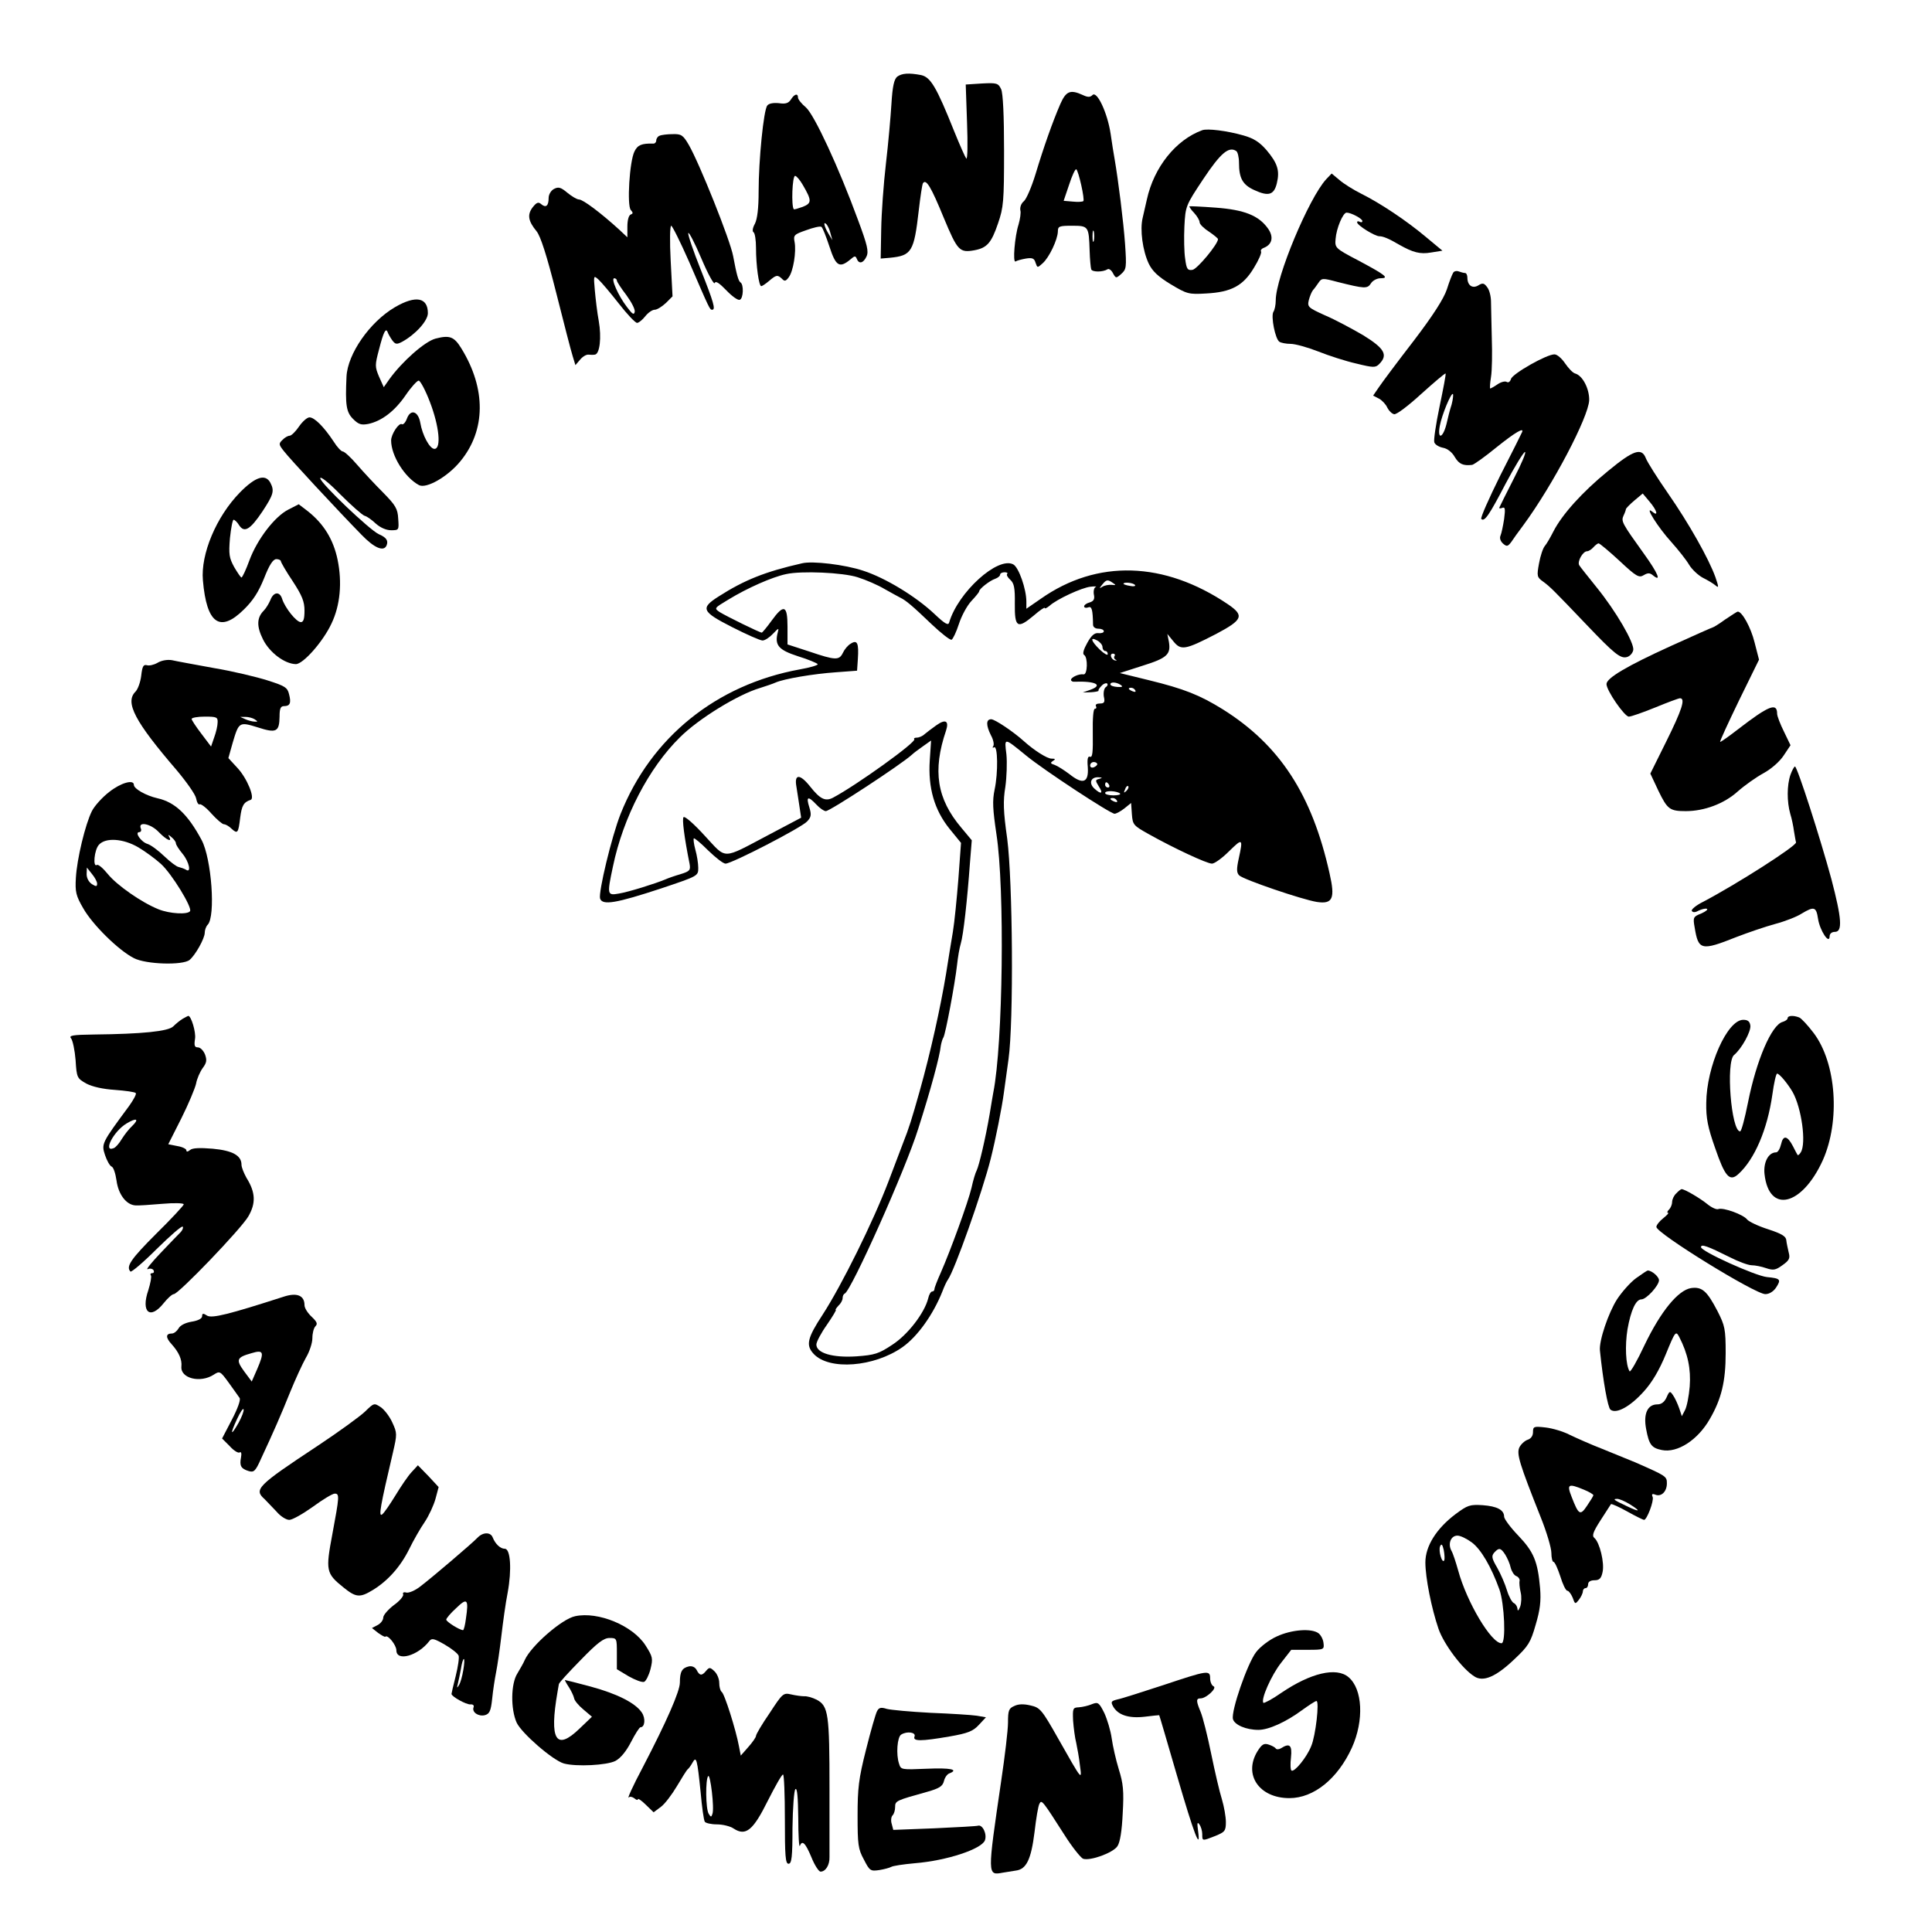 <?xml version="1.0" standalone="no"?>
<!DOCTYPE svg PUBLIC "-//W3C//DTD SVG 20010904//EN"
 "http://www.w3.org/TR/2001/REC-SVG-20010904/DTD/svg10.dtd">
<svg version="1.0" xmlns="http://www.w3.org/2000/svg"
 width="736pt" height="736pt" viewBox="0 0 736 736"
 preserveAspectRatio="xMidYMid meet">

<g transform="translate(0,736) scale(0.1,-0.1)"
fill="#000000" stroke="none">
<path d="M3418 7068 c-12 -10 -18 -37 -22 -103 -3 -49 -12 -152 -21 -228 -9
-77 -17 -189 -18 -250 l-2 -112 35 3 c83 8 92 23 110 180 6 52 13 99 16 104
12 18 31 -14 79 -131 53 -127 60 -135 119 -124 46 9 63 28 88 102 21 61 23 83
23 276 0 135 -4 219 -11 235 -11 23 -16 25 -73 22 l-62 -4 5 -146 c3 -80 2
-141 -3 -136 -4 5 -25 52 -46 104 -68 170 -90 206 -126 214 -47 9 -73 7 -91
-6z"/>
<path d="M4039 6963 c-29 -67 -63 -163 -94 -266 -15 -49 -35 -96 -45 -104 -10
-8 -15 -23 -13 -34 3 -9 -1 -34 -7 -55 -14 -43 -23 -147 -11 -140 4 3 22 8 39
11 25 4 32 1 37 -16 7 -20 7 -20 27 -2 25 22 57 90 58 121 0 20 5 22 54 22 63
0 64 -2 67 -95 1 -33 4 -65 6 -71 4 -11 44 -11 62 0 5 4 15 -3 21 -15 11 -20
12 -20 32 -2 19 17 20 25 14 113 -6 85 -26 244 -40 325 -3 17 -10 59 -15 95
-12 80 -52 165 -69 148 -9 -9 -18 -9 -37 0 -48 22 -64 15 -86 -35z m80 -308
c7 -31 11 -59 8 -61 -3 -3 -21 -4 -40 -2 l-35 3 21 62 c11 34 23 60 27 58 4
-2 12 -29 19 -60z m48 -212 c-3 -10 -5 -2 -5 17 0 19 2 27 5 18 2 -10 2 -26 0
-35z"/>
<path d="M3013 6981 c-9 -14 -20 -18 -46 -14 -21 2 -38 -1 -44 -9 -14 -17 -33
-208 -33 -328 0 -63 -5 -104 -14 -122 -9 -16 -11 -30 -5 -33 5 -4 9 -30 9 -59
0 -68 11 -146 20 -146 4 0 17 9 30 20 27 23 32 24 49 8 10 -11 15 -9 26 6 17
23 29 97 22 134 -5 26 -2 29 44 45 27 10 53 16 58 13 5 -3 18 -37 31 -76 24
-74 38 -83 80 -48 16 14 19 14 24 2 8 -21 25 -17 37 9 9 19 3 44 -32 138 -74
202 -167 402 -199 430 -17 14 -30 31 -30 37 0 18 -14 14 -27 -7z m45 -325 c35
-60 35 -70 0 -84 -17 -6 -33 -11 -34 -9 -10 11 -6 127 5 127 5 0 18 -15 29
-34z m106 -186 l7 -25 -15 25 c-17 28 -21 50 -7 35 5 -6 12 -21 15 -35z"/>
<path d="M4580 6864 c-101 -37 -184 -141 -211 -264 -4 -19 -12 -51 -16 -70
-11 -45 0 -125 23 -174 14 -29 36 -50 84 -79 62 -37 68 -39 135 -35 95 5 141
29 182 98 18 29 30 57 27 62 -3 4 2 11 11 14 32 13 38 42 15 74 -35 49 -90 71
-199 79 -53 4 -98 6 -100 5 -1 -1 6 -13 18 -25 12 -13 21 -29 21 -36 0 -7 16
-23 35 -35 19 -13 35 -26 35 -29 0 -19 -79 -114 -97 -117 -19 -3 -23 3 -28 42
-4 24 -5 80 -3 123 4 78 5 80 72 181 66 99 97 125 125 107 6 -3 11 -24 11 -45
0 -59 14 -84 58 -104 54 -25 75 -19 86 25 12 49 3 77 -39 127 -27 31 -49 45
-88 56 -63 18 -137 27 -157 20z"/>
<path d="M2513 6843 c-7 -2 -13 -11 -13 -18 0 -7 -6 -13 -12 -12 -43 1 -59 -5
-71 -30 -19 -38 -29 -206 -14 -223 9 -10 9 -14 0 -17 -8 -3 -13 -22 -13 -46
l0 -41 -32 30 c-68 62 -137 114 -152 114 -8 0 -28 12 -45 26 -25 21 -34 23
-51 14 -11 -6 -20 -21 -20 -34 0 -30 -10 -39 -28 -24 -11 10 -18 7 -33 -12
-21 -28 -17 -52 15 -91 15 -18 39 -92 75 -235 29 -115 57 -224 63 -242 l10
-33 18 21 c10 12 24 20 32 19 7 -1 18 -1 24 0 19 2 26 66 15 128 -6 32 -12 84
-15 117 -5 57 -5 58 14 41 10 -9 45 -50 77 -91 32 -41 63 -74 70 -74 6 0 20
11 31 25 11 14 27 25 36 25 9 0 28 12 43 26 l25 25 -7 135 c-4 74 -3 134 2
134 4 0 35 -62 68 -137 79 -183 79 -183 88 -183 14 0 6 28 -44 154 -28 70 -49
132 -47 138 2 6 25 -38 50 -97 25 -59 48 -101 51 -93 3 9 17 0 44 -28 21 -22
44 -39 51 -36 14 4 16 58 3 66 -8 5 -15 30 -28 100 -11 61 -129 355 -169 424
-22 38 -29 42 -62 41 -20 0 -43 -3 -49 -6z m-163 -552 c0 -4 16 -29 36 -55 19
-26 34 -54 32 -64 -3 -13 -9 -9 -30 19 -33 43 -62 109 -48 109 5 0 10 -4 10
-9z"/>
<path d="M5052 6677 c-66 -72 -192 -373 -192 -461 0 -17 -4 -37 -9 -44 -10
-17 7 -104 23 -114 6 -4 25 -8 43 -8 17 0 64 -13 105 -29 40 -16 105 -37 145
-46 65 -16 73 -16 87 -2 35 35 20 60 -61 110 -43 25 -108 60 -146 76 -64 29
-67 32 -61 58 4 15 11 32 16 38 5 5 14 18 21 28 12 18 16 18 72 3 104 -26 114
-27 128 -5 6 10 23 19 36 19 35 0 20 12 -85 68 -88 46 -89 48 -86 82 3 40 28
100 42 100 17 0 60 -23 60 -32 0 -5 -4 -6 -10 -3 -5 3 -10 3 -10 -2 0 -11 67
-53 85 -53 14 0 36 -9 75 -32 53 -30 80 -37 121 -30 l44 7 -65 54 c-73 61
-170 126 -246 164 -28 14 -65 37 -81 51 l-30 25 -21 -22z"/>
<path d="M5536 6321 c-4 -6 -15 -34 -24 -63 -12 -36 -53 -100 -127 -197 -61
-79 -120 -158 -132 -176 l-22 -32 23 -12 c12 -7 26 -22 31 -34 6 -12 17 -23
26 -25 9 -2 55 33 104 78 49 44 90 79 92 77 2 -2 -9 -59 -23 -126 -14 -67 -23
-128 -20 -136 3 -9 18 -18 34 -21 16 -3 34 -17 44 -35 16 -27 32 -34 66 -30 7
1 49 31 93 67 71 57 107 78 97 57 -2 -5 -39 -79 -83 -165 -43 -87 -76 -161
-72 -165 12 -12 30 14 93 135 34 64 67 118 73 120 7 2 -12 -43 -41 -99 -29
-57 -54 -107 -56 -112 -2 -4 3 -5 10 -2 12 5 13 -3 8 -42 -4 -26 -10 -55 -14
-64 -4 -9 0 -21 10 -30 14 -12 18 -11 31 6 7 11 28 40 46 64 114 155 248 412
251 476 1 44 -25 94 -53 102 -9 2 -26 20 -39 39 -12 18 -30 34 -40 34 -29 1
-161 -74 -166 -94 -3 -10 -10 -15 -16 -11 -6 4 -22 0 -35 -9 -13 -9 -26 -16
-28 -16 -2 0 -1 20 3 44 4 25 5 91 3 148 -1 57 -3 119 -3 138 0 20 -6 45 -14
55 -12 17 -18 18 -34 8 -23 -14 -42 0 -42 29 0 10 -4 18 -9 18 -5 0 -16 3 -24
6 -8 3 -18 1 -21 -5z m-6 -502 c-6 -18 -15 -53 -20 -76 -14 -54 -35 -58 -25
-5 8 42 43 127 50 121 2 -3 0 -21 -5 -40z"/>
<path d="M1505 6190 c-96 -56 -181 -178 -185 -265 -5 -108 -1 -135 25 -161 21
-21 31 -24 58 -19 51 11 100 48 142 109 21 31 44 56 50 56 6 0 26 -37 43 -82
35 -91 44 -178 17 -178 -18 0 -46 52 -54 100 -8 44 -37 53 -51 15 -5 -14 -14
-24 -19 -21 -11 7 -41 -38 -41 -62 0 -58 52 -141 106 -170 28 -15 110 32 158
91 97 118 98 276 4 429 -28 46 -45 52 -99 38 -41 -11 -127 -87 -176 -155 l-21
-30 -18 40 c-16 38 -16 44 0 104 17 67 26 84 33 65 2 -6 10 -20 17 -30 12 -16
17 -17 38 -6 51 28 98 80 98 109 0 60 -46 69 -125 23z"/>
<path d="M1139 5735 c-13 -19 -29 -35 -36 -35 -6 0 -19 -7 -27 -16 -15 -14
-14 -18 5 -42 21 -28 206 -227 296 -319 50 -52 86 -66 96 -40 7 18 -2 30 -30
42 -35 16 -223 195 -223 213 0 9 31 -15 76 -61 42 -42 84 -79 93 -82 9 -2 28
-16 43 -30 17 -15 39 -25 58 -25 30 0 30 1 27 44 -2 38 -10 51 -57 99 -30 30
-75 78 -99 106 -24 28 -49 51 -55 51 -6 0 -22 17 -35 38 -37 56 -73 92 -92 92
-9 0 -27 -16 -40 -35z"/>
<path d="M6125 5565 c-98 -80 -174 -165 -207 -229 -11 -22 -26 -48 -33 -56 -7
-8 -17 -38 -22 -66 -9 -49 -8 -53 16 -70 26 -19 39 -32 166 -165 104 -109 128
-129 153 -122 11 3 22 15 24 27 4 27 -66 148 -140 239 -32 40 -62 77 -66 84
-8 14 14 53 30 53 6 0 17 7 24 15 7 8 16 15 20 15 4 0 40 -30 80 -67 64 -60
74 -65 92 -54 15 9 23 9 34 0 35 -29 21 6 -33 81 -84 117 -88 124 -78 146 5
10 9 22 9 25 1 3 15 18 33 33 l31 26 26 -31 c29 -34 35 -59 10 -38 -32 26 22
-60 73 -116 26 -29 57 -68 68 -87 11 -18 35 -40 52 -49 18 -9 40 -22 48 -29
13 -11 13 -7 0 31 -25 70 -101 205 -181 320 -41 59 -78 118 -84 133 -16 42
-47 32 -145 -49z"/>
<path d="M914 5484 c-90 -92 -150 -235 -141 -335 14 -165 65 -201 156 -111 35
34 56 67 77 119 20 51 34 73 47 73 9 0 17 -4 17 -8 0 -4 20 -39 45 -76 36 -55
45 -78 45 -112 0 -32 -4 -44 -14 -44 -17 0 -60 54 -71 88 -9 30 -33 28 -45 -4
-6 -14 -17 -32 -25 -40 -27 -27 -28 -60 -3 -110 25 -50 82 -93 125 -94 28 0
104 86 136 155 33 69 41 156 23 243 -16 77 -53 137 -114 185 l-34 26 -39 -20
c-52 -26 -119 -113 -149 -194 -13 -36 -27 -65 -30 -65 -3 0 -15 18 -28 40 -19
35 -21 48 -16 110 4 38 10 70 14 70 4 0 14 -9 21 -21 20 -30 42 -17 89 53 42
64 46 78 30 109 -19 35 -57 23 -116 -37z"/>
<path d="M3055 5214 c-141 -32 -220 -64 -317 -126 -71 -45 -65 -58 51 -117 55
-28 107 -51 116 -51 9 0 27 12 40 26 21 22 23 23 18 5 -13 -49 3 -67 77 -91
39 -12 72 -26 75 -30 2 -4 -28 -13 -68 -20 -318 -58 -567 -259 -683 -551 -34
-86 -85 -299 -78 -322 9 -27 61 -18 234 39 140 47 140 47 140 78 0 17 -5 48
-11 69 -6 22 -8 41 -6 43 2 3 27 -18 55 -46 28 -27 57 -50 66 -50 24 0 291
138 311 161 15 16 17 25 8 54 -13 41 -5 44 27 10 13 -14 29 -25 36 -25 16 0
289 179 328 215 6 6 25 20 42 32 l31 22 -5 -75 c-7 -106 18 -190 75 -261 l44
-54 -10 -137 c-6 -75 -15 -166 -21 -202 -6 -36 -18 -108 -26 -160 -21 -127
-59 -299 -100 -445 -31 -110 -41 -142 -64 -200 -4 -11 -29 -76 -55 -145 -59
-155 -179 -397 -251 -508 -59 -90 -65 -117 -34 -150 59 -63 230 -50 338 26 57
40 117 124 152 212 7 19 17 40 21 45 25 34 131 333 163 460 19 75 43 197 50
250 3 22 11 81 18 130 20 143 16 678 -5 840 -15 105 -16 144 -7 198 5 36 7 92
4 123 -8 65 -11 66 76 -5 67 -55 320 -221 336 -221 6 0 23 9 37 20 l26 21 3
-43 c3 -40 6 -43 63 -75 98 -55 223 -113 242 -113 10 0 39 21 65 47 52 51 54
50 37 -28 -9 -41 -8 -54 2 -64 17 -16 239 -92 296 -101 60 -9 70 13 48 109
-67 301 -190 489 -407 625 -87 54 -147 78 -282 111 l-110 27 87 28 c93 29 108
43 100 91 l-6 30 23 -28 c29 -36 45 -33 163 28 102 54 108 70 45 113 -243 164
-498 172 -713 21 l-55 -38 0 27 c0 48 -29 131 -50 142 -59 31 -210 -106 -244
-221 -3 -13 -16 -6 -56 32 -71 67 -188 138 -272 165 -69 23 -193 38 -233 28z
m212 -53 c32 -10 78 -30 103 -45 25 -14 52 -29 60 -33 21 -10 47 -32 119 -101
36 -34 70 -61 76 -59 5 2 18 29 28 60 10 31 31 70 48 88 16 17 29 33 29 36 0
10 42 42 61 48 11 4 19 11 19 16 0 5 8 9 17 9 9 0 13 -3 10 -6 -4 -4 2 -14 12
-23 14 -13 18 -30 17 -91 -1 -91 10 -97 72 -45 23 20 42 33 42 29 0 -4 8 0 18
8 27 25 124 70 157 73 17 2 25 1 19 -1 -6 -3 -9 -15 -7 -28 4 -18 0 -26 -16
-31 -12 -3 -21 -10 -21 -15 0 -5 7 -7 15 -4 14 6 18 -7 19 -66 0 -9 9 -15 20
-15 12 0 21 -4 21 -10 0 -5 -9 -8 -20 -7 -15 2 -27 -8 -43 -37 -14 -25 -19
-42 -12 -46 15 -9 13 -76 -2 -74 -17 3 -48 -11 -48 -21 0 -4 6 -8 13 -7 82 3
111 -13 60 -31 l-28 -10 32 1 c17 1 30 4 28 6 -2 2 3 10 11 18 8 9 18 12 22 9
3 -4 1 -10 -6 -14 -6 -5 -9 -20 -7 -35 5 -22 2 -27 -15 -27 -12 0 -18 -4 -15
-10 3 -5 2 -10 -4 -10 -6 0 -9 -36 -8 -94 1 -70 -1 -92 -10 -89 -9 4 -12 -8
-9 -40 4 -59 -19 -67 -70 -26 -20 15 -45 31 -56 35 -16 5 -18 8 -7 15 11 7 10
9 -5 9 -17 0 -66 31 -106 67 -40 36 -110 83 -124 83 -20 0 -20 -23 -1 -61 9
-16 13 -35 9 -41 -4 -6 -3 -8 3 -5 14 9 16 -96 2 -161 -9 -43 -7 -75 7 -170
32 -207 25 -799 -12 -984 -2 -13 -9 -50 -14 -83 -16 -93 -40 -194 -49 -213 -5
-9 -14 -39 -20 -67 -13 -55 -80 -239 -117 -323 -13 -29 -24 -57 -24 -62 0 -6
-4 -10 -9 -10 -5 0 -12 -12 -15 -26 -14 -56 -78 -139 -137 -177 -51 -34 -67
-39 -136 -44 -90 -6 -153 12 -153 45 0 10 18 44 40 75 22 32 37 57 34 57 -3 0
2 7 10 16 9 8 16 21 16 29 0 7 3 15 8 17 25 11 233 476 280 628 48 150 82 276
86 316 2 11 6 26 10 32 8 13 44 205 52 277 3 28 9 64 14 80 10 32 25 168 35
307 l7 87 -40 48 c-93 110 -110 217 -58 370 12 37 -2 45 -37 20 -17 -12 -38
-28 -45 -34 -7 -7 -21 -13 -29 -13 -9 0 -13 -3 -10 -6 10 -10 -221 -176 -310
-223 -29 -15 -49 -5 -87 43 -39 49 -61 48 -52 -1 3 -21 9 -56 12 -78 l6 -40
-123 -65 c-182 -96 -159 -95 -244 -4 -40 44 -76 76 -81 71 -6 -6 2 -73 23
-178 4 -24 1 -28 -34 -39 -21 -6 -47 -15 -58 -20 -38 -16 -140 -48 -177 -54
-45 -8 -46 -5 -23 103 39 188 137 376 255 492 71 71 221 163 305 188 22 7 49
16 60 21 32 14 143 33 230 39 l80 6 3 44 c4 61 -2 75 -27 59 -11 -6 -24 -22
-30 -35 -14 -29 -28 -29 -128 5 l-83 27 0 68 c0 82 -14 87 -61 22 -18 -25 -35
-45 -37 -45 -8 0 -134 62 -160 78 -22 15 -22 15 33 48 72 44 167 86 220 97 58
13 216 6 272 -12z m973 -22 c12 -8 12 -9 -5 -7 -11 1 -27 -2 -35 -7 -13 -8
-13 -7 -1 8 16 20 21 20 41 6z m84 -8 c3 -4 -6 -6 -19 -3 -14 2 -25 6 -25 8 0
8 39 4 44 -5z m-124 -236 c0 -8 5 -15 10 -15 6 0 10 -5 10 -12 0 -6 -13 1 -30
17 -34 33 -39 51 -10 35 11 -6 20 -17 20 -25z m46 -34 c-4 -5 -1 -12 4 -14 6
-3 5 -4 -2 -3 -15 3 -23 26 -8 26 6 0 9 -4 6 -9z m23 -110 c10 -7 7 -9 -12 -8
-15 1 -27 5 -27 10 0 10 22 9 39 -2z m56 -21 c3 -6 -1 -7 -9 -4 -18 7 -21 14
-7 14 6 0 13 -4 16 -10z m-145 -281 c0 -4 -6 -9 -13 -12 -8 -3 -14 0 -14 7 0
7 6 13 14 13 7 0 13 -4 13 -8z m8 -56 c-16 -4 -16 -6 -2 -29 18 -27 9 -32 -17
-8 -22 20 -14 44 15 43 16 -1 17 -2 4 -6z m37 -23 c3 -5 1 -10 -4 -10 -6 0
-11 5 -11 10 0 6 2 10 4 10 3 0 8 -4 11 -10z m66 -23 c-10 -9 -11 -8 -5 6 3
10 9 15 12 12 3 -3 0 -11 -7 -18z m-24 -10 c3 -4 -8 -7 -25 -7 -18 0 -32 4
-32 9 0 11 46 8 57 -2z m-12 -27 c3 -6 -1 -7 -9 -4 -18 7 -21 14 -7 14 6 0 13
-4 16 -10z"/>
<path d="M6572 5000 c-23 -17 -45 -30 -47 -30 -2 0 -74 -32 -160 -71 -167 -76
-245 -122 -245 -145 0 -25 69 -124 85 -124 9 0 54 16 101 35 46 19 89 35 94
35 22 0 7 -45 -52 -164 l-61 -123 31 -66 c34 -70 43 -77 104 -77 70 0 146 28
198 75 26 23 71 55 99 70 29 16 61 44 76 67 l26 39 -25 52 c-14 28 -26 59 -26
68 0 44 -32 31 -150 -60 -35 -27 -66 -49 -67 -47 -2 2 31 73 72 158 l76 155
-17 66 c-14 57 -48 118 -64 117 -3 0 -24 -14 -48 -30z"/>
<path d="M600 4835 c-14 -8 -32 -12 -41 -9 -13 3 -17 -5 -21 -40 -3 -25 -13
-52 -22 -61 -41 -41 -2 -114 157 -299 37 -44 71 -92 74 -107 3 -16 9 -26 14
-23 5 2 25 -13 45 -36 20 -22 41 -40 47 -40 6 0 19 -7 29 -17 23 -21 26 -17
33 42 6 46 13 59 40 68 17 6 -13 81 -50 121 l-35 38 16 57 c24 81 25 82 96 60
71 -23 82 -17 83 41 0 31 4 40 17 40 23 0 28 12 19 46 -6 25 -16 31 -82 52
-41 13 -132 35 -204 47 -71 13 -143 26 -160 30 -18 3 -40 -1 -55 -10z m229
-227 c0 -13 -6 -38 -13 -57 l-12 -35 -37 49 c-20 26 -37 52 -37 56 0 5 23 9
50 9 45 0 50 -2 49 -22z m141 12 c13 -9 13 -10 0 -9 -8 0 -24 4 -35 9 l-20 9
20 0 c11 0 27 -4 35 -9z"/>
<path d="M6821 4409 c-14 -40 -14 -103 -1 -149 6 -19 12 -49 14 -65 3 -17 6
-37 8 -44 3 -13 -227 -160 -355 -227 -26 -13 -45 -29 -42 -34 4 -7 14 -6 26 1
11 5 25 9 31 7 6 -2 -3 -10 -21 -18 -31 -12 -32 -15 -25 -54 14 -86 25 -89
158 -36 44 17 111 40 148 50 38 10 84 28 102 40 47 28 55 26 62 -21 7 -44 43
-99 44 -66 0 10 8 17 20 17 30 0 26 51 -13 200 -42 155 -130 429 -139 430 -3
0 -11 -14 -17 -31z"/>
<path d="M416 4343 c-26 -20 -56 -53 -66 -73 -25 -50 -57 -182 -61 -255 -3
-52 0 -67 28 -115 35 -62 134 -160 193 -190 46 -24 186 -28 212 -7 22 18 58
82 58 104 0 10 5 24 11 30 31 31 15 252 -23 323 -52 97 -101 144 -168 159 -44
10 -90 36 -90 51 0 22 -50 8 -94 -27z m189 -153 c29 -30 53 -41 39 -17 -5 8
-2 8 9 -2 9 -7 17 -18 17 -23 0 -6 11 -23 25 -40 26 -31 35 -76 13 -61 -7 4
-19 8 -27 10 -8 1 -32 19 -55 41 -23 22 -51 43 -64 47 -24 7 -51 45 -31 45 6
0 9 7 5 15 -10 27 39 17 69 -15z m-78 -58 c27 -16 65 -44 86 -63 41 -37 120
-166 111 -180 -9 -14 -78 -10 -120 7 -65 26 -159 92 -193 134 -18 22 -36 38
-42 35 -16 -11 -10 58 8 77 25 28 92 24 150 -10z m-157 -138 c0 -12 -4 -12
-20 -2 -12 8 -20 23 -20 38 l1 25 19 -24 c11 -13 20 -30 20 -37z"/>
<path d="M696 3479 c-10 -6 -26 -19 -36 -29 -19 -19 -118 -29 -303 -31 -82 -1
-96 -4 -86 -15 6 -8 14 -45 17 -83 4 -67 6 -69 41 -89 23 -12 63 -21 109 -24
40 -3 76 -8 79 -12 4 -3 -8 -25 -25 -49 -105 -142 -106 -144 -92 -187 7 -21
18 -41 25 -44 7 -2 15 -26 19 -54 7 -52 37 -92 72 -94 11 -1 56 2 102 6 45 4
82 3 82 -2 0 -4 -47 -55 -105 -112 -97 -97 -116 -125 -98 -144 4 -3 49 35 100
86 51 50 95 89 99 85 3 -3 0 -12 -7 -20 -8 -8 -43 -44 -78 -81 -35 -37 -57
-64 -48 -61 8 4 18 2 22 -4 3 -6 1 -11 -5 -11 -6 0 -9 -4 -5 -9 3 -5 -2 -30
-10 -56 -29 -84 7 -114 58 -50 15 19 33 35 39 35 18 0 256 248 284 296 29 50
28 91 -7 147 -10 18 -19 40 -19 50 0 35 -34 54 -110 61 -49 4 -77 3 -86 -5 -9
-7 -14 -8 -14 -1 0 5 -15 13 -34 16 l-35 7 50 99 c27 54 52 114 56 132 3 18
15 45 25 59 15 20 17 30 9 52 -6 15 -18 27 -27 27 -13 0 -15 7 -11 33 4 25
-15 88 -26 87 -1 0 -10 -5 -21 -11z m-193 -409 c-12 -11 -29 -33 -39 -49 -10
-17 -24 -33 -31 -35 -42 -17 -1 64 49 94 38 23 50 18 21 -10z"/>
<path d="M6810 3481 c0 -5 -9 -11 -19 -14 -42 -11 -100 -146 -132 -307 -12
-60 -25 -110 -30 -110 -34 0 -55 265 -23 291 29 24 65 90 62 112 -2 16 -10 22
-27 22 -61 0 -140 -178 -141 -317 -1 -58 6 -93 34 -172 37 -108 55 -129 88
-99 62 56 111 170 130 304 6 44 14 79 18 79 9 0 41 -39 59 -70 34 -60 53 -196
31 -230 -5 -8 -10 -12 -12 -10 -2 3 -10 18 -18 34 -21 40 -37 43 -45 7 -4 -17
-12 -31 -19 -31 -29 0 -49 -38 -44 -83 17 -152 143 -121 222 53 67 150 52 370
-35 485 -22 29 -47 56 -55 59 -23 9 -44 7 -44 -3z"/>
<path d="M6386 2814 c-9 -8 -16 -23 -16 -33 0 -9 -5 -22 -12 -29 -7 -7 -8 -12
-4 -12 5 0 -3 -9 -18 -21 -14 -11 -26 -26 -26 -33 0 -24 376 -256 415 -256 15
0 31 10 41 25 20 31 17 35 -35 40 -45 5 -251 98 -251 114 0 13 25 4 109 -38
33 -17 71 -31 84 -31 13 0 38 -5 55 -11 27 -9 36 -8 62 11 27 19 30 27 24 49
-3 14 -8 35 -9 46 -1 15 -17 25 -69 42 -38 12 -73 29 -80 37 -14 19 -91 47
-110 40 -7 -3 -26 6 -42 19 -27 22 -86 57 -98 57 -2 0 -12 -7 -20 -16z"/>
<path d="M6233 2491 c-21 -15 -54 -52 -73 -81 -33 -52 -69 -158 -65 -195 12
-117 30 -217 40 -225 22 -18 76 12 127 69 31 34 59 81 84 142 36 88 38 90 51
66 33 -64 45 -122 40 -189 -3 -37 -11 -77 -18 -90 l-12 -23 -10 30 c-6 17 -16
39 -23 49 -12 18 -14 18 -25 -7 -8 -18 -20 -27 -35 -27 -38 0 -54 -36 -43 -94
11 -59 20 -72 60 -80 59 -12 137 38 183 119 44 76 60 143 60 250 0 92 -3 105
-31 160 -40 77 -59 94 -101 88 -49 -8 -115 -88 -177 -217 -28 -60 -54 -105
-57 -100 -15 24 -18 98 -8 160 13 73 32 114 53 114 19 0 67 53 67 73 0 13 -27
37 -43 37 -2 0 -22 -13 -44 -29z"/>
<path d="M1080 2420 c-208 -67 -272 -83 -291 -72 -15 10 -19 9 -19 -2 0 -9
-15 -17 -40 -21 -24 -4 -44 -14 -50 -26 -6 -10 -17 -19 -25 -19 -24 0 -25 -15
-1 -41 27 -30 40 -58 37 -85 -4 -45 72 -64 123 -31 23 15 25 14 57 -30 19 -26
37 -52 42 -59 4 -8 -8 -41 -30 -83 l-37 -71 29 -29 c15 -17 33 -28 38 -24 6 4
8 -4 5 -20 -6 -31 0 -42 29 -51 20 -6 26 -1 47 46 48 103 76 167 111 254 20
49 47 108 60 131 14 23 25 57 25 75 0 19 5 39 12 46 9 9 5 17 -15 36 -15 14
-27 33 -27 44 0 37 -29 49 -80 32z m-100 -275 l-21 -48 -29 39 c-32 44 -29 53
28 69 46 14 50 5 22 -60z m-71 -205 c-30 -53 -34 -46 -6 14 12 26 23 43 25 37
2 -6 -7 -29 -19 -51z"/>
<path d="M1390 1982 c-19 -18 -100 -77 -180 -130 -230 -152 -244 -166 -202
-203 9 -9 29 -30 45 -47 15 -18 37 -32 49 -32 12 0 52 23 90 50 38 28 75 50
83 50 19 0 18 -10 -9 -155 -26 -138 -24 -149 42 -202 48 -39 63 -40 111 -11
58 35 106 89 139 155 17 35 44 82 60 105 16 24 34 63 41 88 l12 45 -39 42 -40
41 -24 -26 c-14 -15 -41 -55 -61 -88 -21 -34 -43 -67 -51 -73 -15 -12 -7 32
41 236 16 69 16 74 -2 113 -10 23 -30 49 -44 59 -26 17 -26 17 -61 -17z"/>
<path d="M5840 1904 c0 -14 -8 -25 -21 -29 -11 -4 -25 -17 -31 -29 -11 -25 0
-61 81 -265 23 -57 41 -118 41 -137 0 -19 4 -34 8 -34 5 0 16 -25 26 -55 9
-30 21 -55 27 -55 5 0 14 -12 20 -26 9 -26 10 -26 24 -8 8 10 15 25 15 32 0 6
5 12 10 12 6 0 10 7 10 15 0 9 9 15 24 15 19 0 26 7 31 31 8 35 -11 113 -31
130 -10 8 -6 22 23 67 20 31 38 59 40 62 2 2 30 -10 62 -28 32 -18 61 -32 64
-32 11 0 38 72 33 87 -5 11 -2 14 10 9 23 -9 44 12 44 43 0 27 -2 28 -120 80
-25 10 -81 33 -125 51 -44 17 -100 42 -125 54 -25 13 -66 25 -92 28 -45 5 -48
4 -48 -18z m194 -219 c20 -8 36 -18 36 -21 0 -3 -11 -21 -24 -40 -26 -39 -32
-36 -59 34 -19 48 -13 52 47 27z m174 -55 c45 -28 40 -32 -10 -8 -51 24 -56
28 -37 28 8 0 29 -9 47 -20z"/>
<path d="M5545 1592 c-73 -55 -115 -122 -115 -184 0 -58 23 -174 50 -253 20
-58 90 -152 136 -181 34 -23 83 -2 154 66 52 49 61 63 80 130 17 57 21 90 17
140 -9 102 -24 138 -83 200 -30 31 -54 64 -54 72 0 26 -27 40 -82 44 -49 3
-57 0 -103 -34z m62 -108 c35 -26 74 -93 105 -179 19 -53 26 -205 8 -205 -39
0 -132 156 -165 277 -9 32 -20 66 -26 76 -14 26 -2 57 23 57 12 0 36 -12 55
-26z m-105 -68 c-8 -15 -23 36 -16 53 5 12 9 8 14 -14 3 -16 4 -34 2 -39z
m232 22 c8 -13 18 -35 21 -50 4 -15 13 -29 21 -32 8 -3 14 -11 13 -18 -2 -7 0
-27 4 -44 4 -16 3 -41 -2 -55 -6 -15 -10 -18 -10 -8 -1 9 -7 19 -14 22 -7 3
-19 25 -26 48 -7 24 -24 63 -37 86 -21 36 -23 45 -12 58 18 20 25 19 42 -7z"/>
<path d="M1819 1502 c-21 -22 -170 -149 -217 -185 -20 -16 -44 -26 -54 -24
-10 3 -15 0 -12 -7 2 -6 -13 -25 -36 -41 -22 -17 -40 -38 -40 -47 0 -10 -10
-23 -22 -29 l-21 -11 24 -19 c13 -9 25 -16 27 -14 9 9 42 -32 42 -52 0 -44 83
-21 126 36 9 11 18 9 58 -14 26 -15 50 -34 53 -42 3 -7 -2 -42 -11 -78 -9 -35
-16 -66 -16 -68 0 -10 56 -41 72 -40 10 1 15 -4 12 -11 -7 -19 19 -36 43 -30
18 5 23 16 28 63 3 31 10 76 15 101 5 25 14 87 20 138 6 51 16 125 24 165 16
87 11 167 -11 167 -17 0 -36 18 -46 43 -8 21 -37 21 -58 -1z m-44 -308 c-3
-24 -8 -44 -11 -44 -13 0 -64 32 -64 40 0 5 17 25 38 44 42 41 48 34 37 -40z
m-10 -196 c-4 -24 -11 -50 -17 -58 -7 -12 -8 -11 -4 5 3 11 8 37 12 58 3 20 8
37 11 37 3 0 2 -19 -2 -42z"/>
<path d="M2191 1203 c-50 -10 -168 -113 -192 -167 -5 -12 -18 -34 -28 -51 -25
-39 -26 -135 -3 -187 19 -41 138 -144 180 -156 47 -13 165 -7 197 10 20 11 41
37 59 72 16 31 32 56 36 56 17 0 20 34 5 56 -24 36 -92 71 -195 99 -52 14 -96
25 -98 25 -1 0 5 -12 15 -27 9 -14 18 -33 20 -42 1 -9 17 -28 35 -43 l33 -28
-47 -45 c-90 -87 -116 -44 -84 140 2 11 4 24 5 29 0 5 38 46 83 92 64 66 88
84 110 84 28 0 28 -1 28 -60 l0 -59 45 -27 c25 -14 51 -24 59 -21 7 3 18 25
24 48 10 41 9 47 -19 91 -48 75 -180 130 -268 111z"/>
<path d="M4864 1126 c-29 -13 -64 -40 -79 -60 -33 -43 -96 -225 -88 -255 6
-22 50 -41 97 -41 39 0 105 30 166 75 26 19 51 35 55 35 12 0 -3 -133 -20
-172 -17 -43 -64 -100 -75 -93 -4 2 -5 25 -2 50 5 47 -5 56 -38 35 -8 -5 -17
-5 -20 -1 -3 5 -15 11 -27 15 -18 6 -26 1 -43 -26 -54 -89 7 -178 122 -178 93
0 184 74 238 192 47 104 41 224 -13 269 -46 39 -144 16 -256 -60 -34 -24 -65
-40 -68 -38 -11 12 30 105 67 152 l39 50 63 0 c61 0 63 1 60 25 -1 14 -10 31
-19 38 -27 20 -103 14 -159 -12z"/>
<path d="M2625 1012 c-27 -6 -35 -20 -35 -62 0 -33 -51 -149 -140 -320 -41
-77 -63 -127 -54 -117 4 4 13 2 21 -4 7 -6 13 -8 13 -3 0 4 14 -5 30 -21 l30
-29 28 21 c15 11 42 47 61 79 19 32 37 61 41 64 4 3 12 14 18 25 15 27 18 14
31 -112 5 -57 12 -107 16 -113 3 -5 24 -10 46 -10 22 0 51 -7 64 -16 46 -30
74 -7 130 106 28 55 53 100 58 100 4 0 7 -76 7 -170 0 -140 2 -170 14 -170 12
0 15 26 15 137 1 76 6 142 11 147 7 7 10 -31 11 -110 0 -65 3 -113 6 -106 9
23 21 12 44 -43 12 -30 28 -55 35 -55 19 0 35 25 34 56 0 16 0 133 0 259 0
286 -4 316 -49 340 -16 8 -37 14 -47 13 -10 0 -33 3 -50 7 -30 7 -33 4 -82
-71 -29 -42 -52 -81 -52 -87 0 -5 -13 -24 -29 -42 l-29 -33 -7 36 c-11 60 -55
201 -66 207 -5 4 -9 19 -9 34 0 15 -8 35 -19 45 -16 15 -19 15 -31 1 -16 -20
-25 -19 -36 3 -6 11 -17 16 -29 14z m89 -562 c-4 -13 -6 -13 -14 0 -12 18 -13
133 -2 144 8 9 24 -123 16 -144z"/>
<path d="M4430 940 c-80 -26 -157 -51 -173 -54 -24 -6 -26 -9 -17 -26 18 -33
59 -47 120 -40 30 4 55 6 56 6 1 -1 31 -104 68 -231 65 -223 91 -291 80 -209
-4 29 -3 35 5 24 6 -8 11 -25 11 -37 0 -27 -1 -27 50 -7 36 15 40 19 40 53 0
20 -7 59 -15 86 -9 28 -27 106 -41 174 -14 69 -32 140 -40 159 -18 43 -18 52
0 52 21 0 64 40 49 46 -7 3 -13 17 -13 30 0 33 -9 31 -180 -26z"/>
<path d="M4160 868 c-14 -6 -36 -11 -50 -12 -23 -1 -24 -4 -22 -51 2 -27 7
-66 12 -85 4 -19 11 -57 14 -85 8 -59 10 -62 -84 104 -61 108 -68 116 -104
124 -25 6 -46 6 -62 -2 -21 -9 -24 -17 -24 -63 0 -29 -12 -129 -26 -223 -53
-361 -53 -360 6 -349 14 2 36 6 50 8 40 5 58 42 71 146 6 52 14 101 19 109 8
16 12 11 95 -119 29 -46 62 -87 71 -91 28 -9 115 23 131 48 10 15 17 59 20
125 5 85 2 114 -15 168 -11 36 -23 89 -27 118 -4 29 -17 72 -28 96 -20 40 -24
43 -47 34z"/>
<path d="M3341 841 c-5 -9 -24 -75 -42 -147 -28 -110 -32 -147 -32 -251 0
-109 2 -127 24 -167 22 -43 25 -45 59 -40 19 3 40 9 45 12 6 4 46 10 90 14
123 10 254 54 267 87 9 24 -9 61 -26 56 -6 -2 -81 -6 -167 -10 l-156 -6 -6 23
c-4 12 -2 27 3 32 6 6 10 20 10 32 0 24 4 25 122 58 46 13 59 21 64 41 3 13
12 26 20 29 39 15 4 22 -85 18 -97 -4 -99 -4 -106 19 -12 35 -7 102 8 111 22
14 57 9 51 -7 -8 -19 24 -19 134 0 69 12 89 20 111 44 l27 29 -35 6 c-20 3
-99 8 -176 11 -77 4 -152 11 -167 15 -22 7 -30 5 -37 -9z"/>
</g>
</svg>
